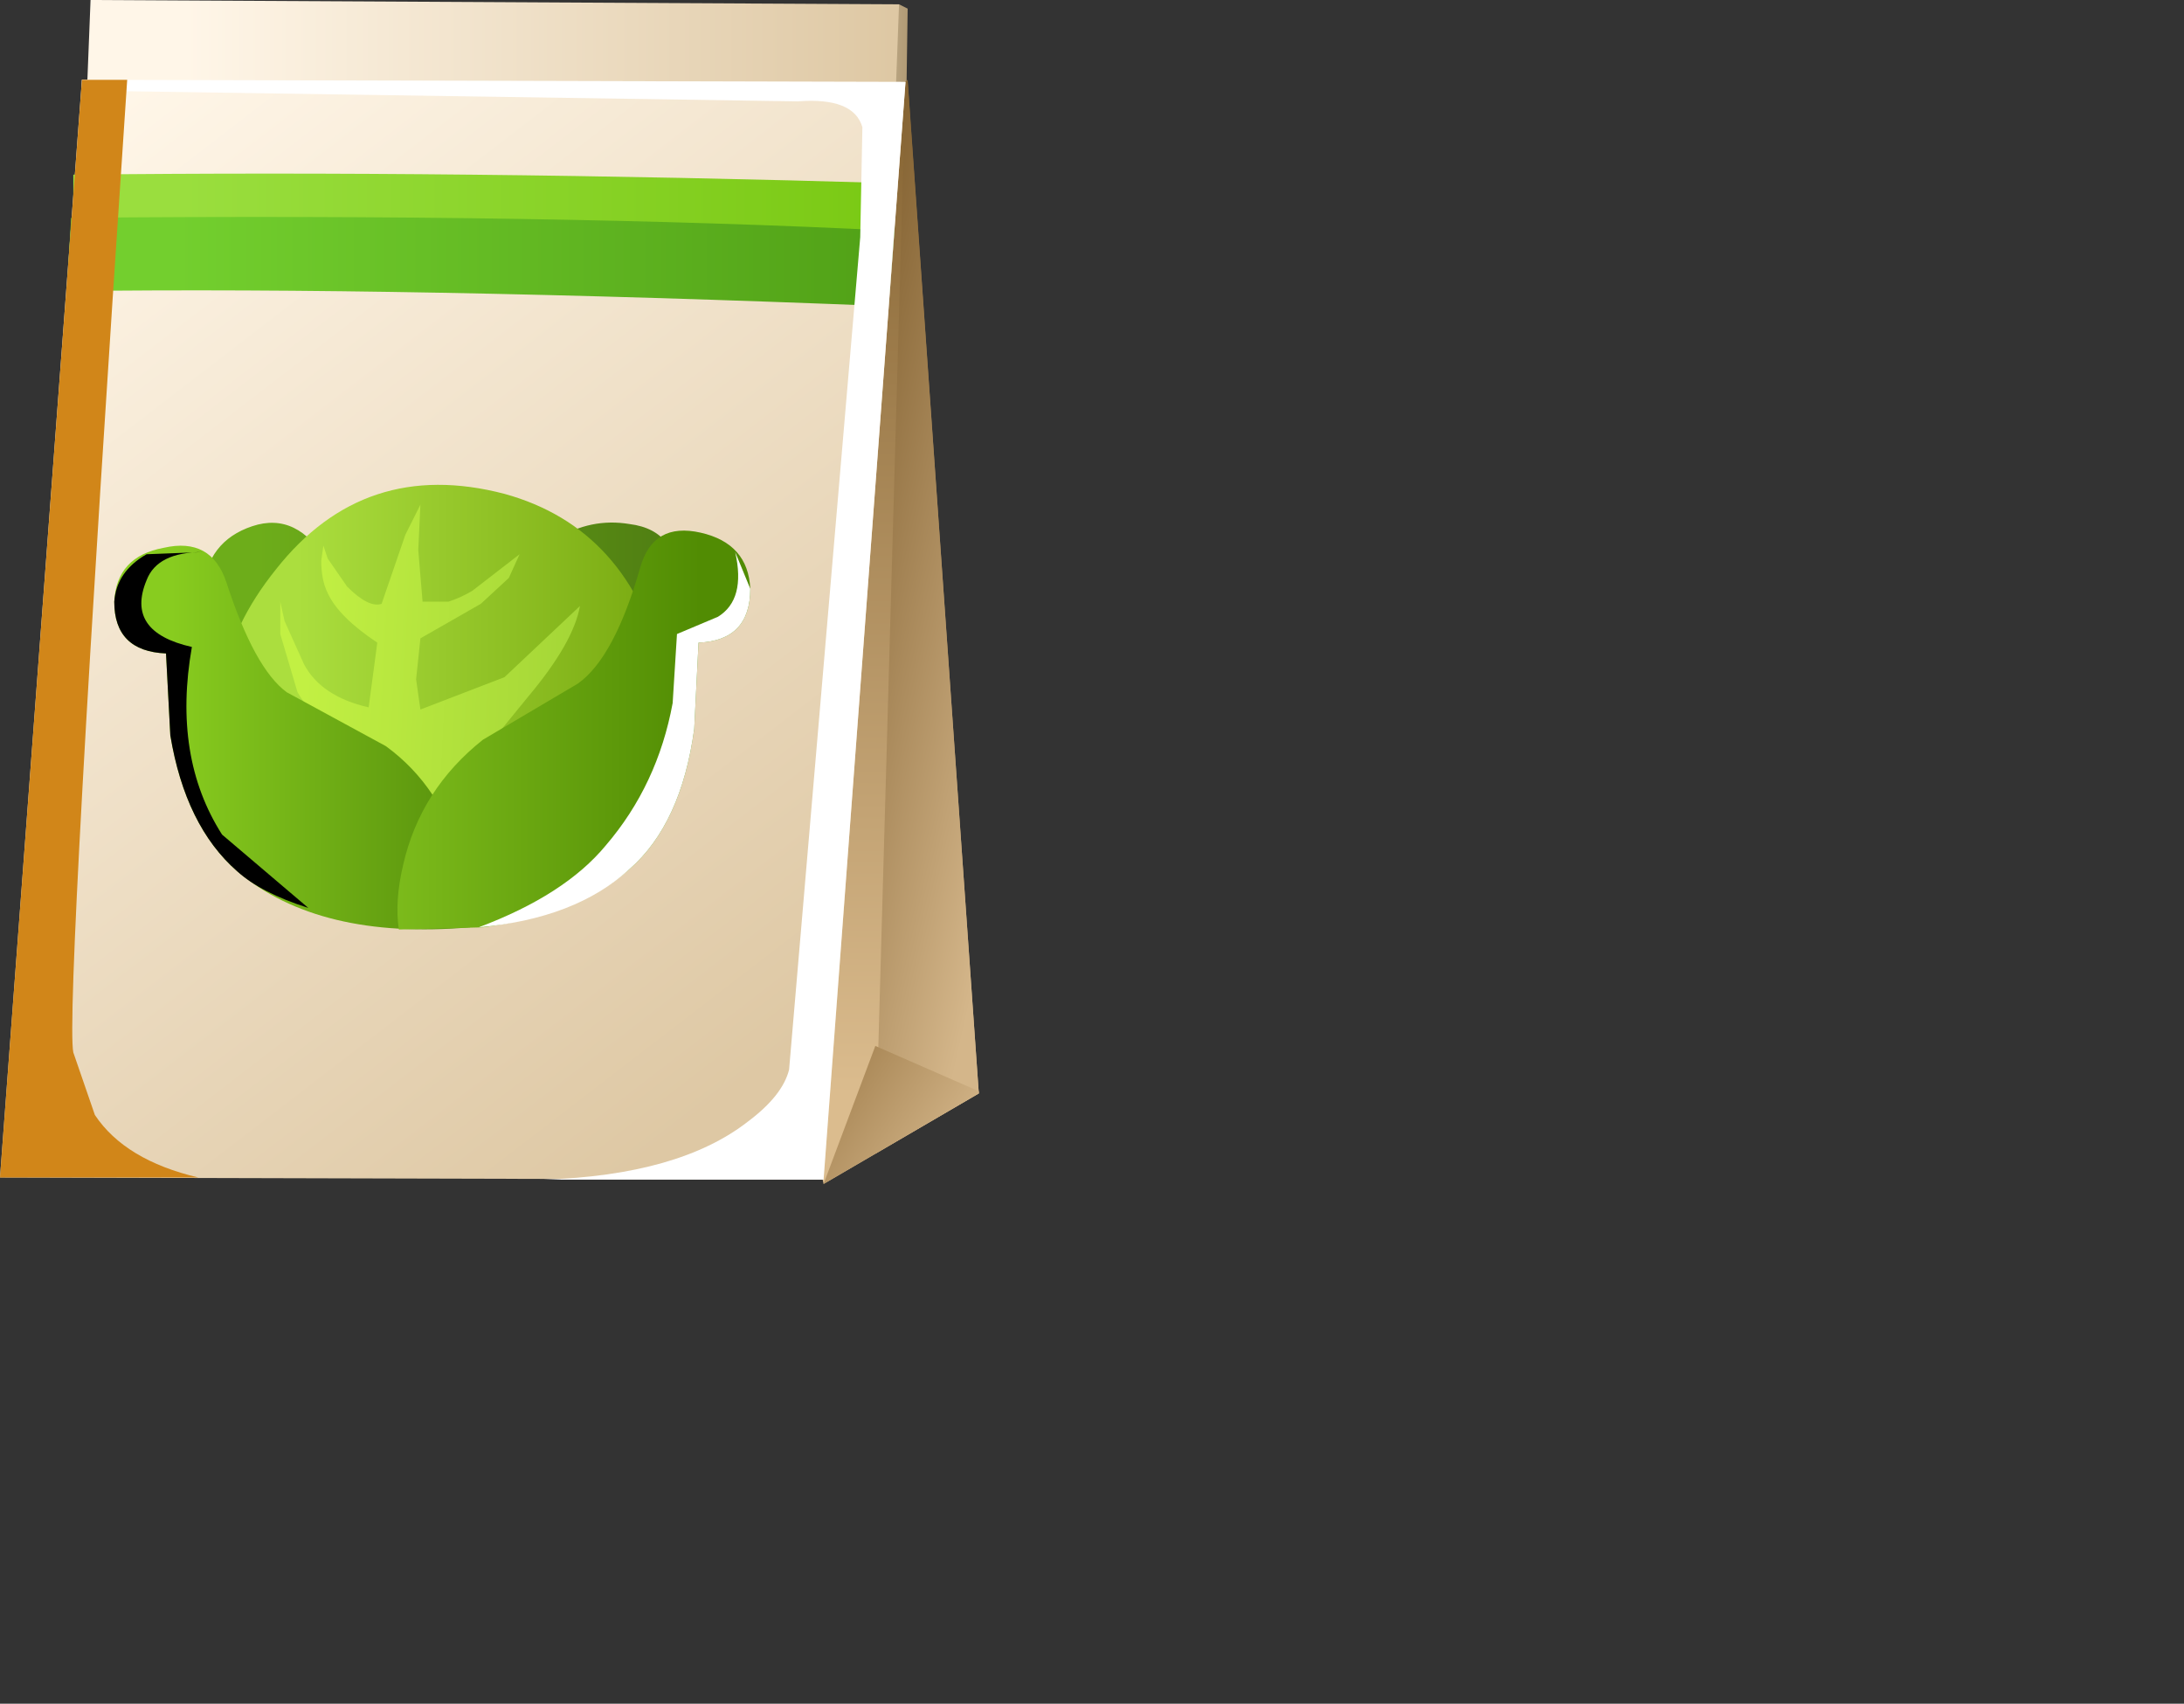 <?xml version="1.0" encoding="UTF-8" standalone="no"?>
<svg xmlns:xlink="http://www.w3.org/1999/xlink" height="39.5px" width="50.65px" xmlns="http://www.w3.org/2000/svg">
  <rect width="100%" height="100%" fill="#333333" stroke="none"/>
  <g transform="matrix(1.0, 0.0, 0.0, 1.0, 0.0, 0.0)">
    <use height="27.45" transform="matrix(1.0, 0.0, 0.0, 1.0, 0.0, 0.0)" width="22.7" xlink:href="#shape0"/>
    <use height="25.5" transform="matrix(1.0, 0.0, 0.0, 1.0, 1.9, 1.85)" width="19.1" xlink:href="#sprite0"/>
    <use height="25.45" transform="matrix(1.0, 0.0, 0.0, 1.0, 0.0, 1.85)" width="4.6" xlink:href="#sprite1"/>
    <use height="10.3" transform="matrix(1.0, 0.0, 0.0, 1.0, 2.65, 11.25)" width="14.75" xlink:href="#shape3"/>
    <use height="8.7" transform="matrix(1.0, 0.0, 0.0, 1.0, 11.1, 12.8)" width="6.3" xlink:href="#sprite2"/>
    <use height="8.4" transform="matrix(1.0, 0.0, 0.0, 1.0, 2.65, 12.65)" width="4.5" xlink:href="#sprite3"/>
  </g>
  <defs>
    <g id="shape0" transform="matrix(1.0, 0.0, 0.0, 1.0, -7.7, -12.05)">
      <path d="M25.1 15.45 L28.55 12.15 28.75 12.25 28.7 15.65 25.25 16.15 25.1 15.45" fill="url(#gradient0)" fill-rule="evenodd" stroke="none"/>
      <path d="M28.35 17.45 L9.6 17.1 9.8 12.05 28.55 12.15 28.35 17.45" fill="url(#gradient1)" fill-rule="evenodd" stroke="none"/>
      <path d="M22.5 19.3 L28.75 13.9 30.4 37.4 26.8 39.5 22.5 19.3" fill="url(#gradient2)" fill-rule="evenodd" stroke="none"/>
      <path d="M28.0 38.8 L28.7 13.95 28.75 13.95 30.4 37.4 28.0 38.8" fill="url(#gradient3)" fill-rule="evenodd" stroke="none"/>
      <path d="M26.8 39.5 L28.0 36.3 30.4 37.35 30.4 37.4 26.8 39.5" fill="url(#gradient4)" fill-rule="evenodd" stroke="none"/>
      <path d="M26.8 39.4 L7.7 39.35 9.6 13.9 28.7 13.95 26.8 39.4" fill="url(#gradient5)" fill-rule="evenodd" stroke="none"/>
      <path d="M9.35 17.1 Q15.2 16.9 28.45 17.3 L28.3 19.15 Q17.1 18.7 9.25 18.8 L9.35 17.1" fill="url(#gradient6)" fill-rule="evenodd" stroke="none"/>
      <path d="M9.4 16.1 Q18.35 16.0 28.5 16.3 L28.4 17.4 Q20.5 17.0 9.4 17.1 L9.4 16.1" fill="url(#gradient7)" fill-rule="evenodd" stroke="none"/>
    </g>
    <linearGradient gradientTransform="matrix(0.002, 0.0, 0.0, -0.002, 27.15, 14.15)" gradientUnits="userSpaceOnUse" id="gradient0" spreadMethod="pad" x1="-819.2" x2="819.2">
      <stop offset="0.0" stop-color="#fff6e8"/>
      <stop offset="1.0" stop-color="#b09a74"/>
    </linearGradient>
    <linearGradient gradientTransform="matrix(0.01, 0.0, 0.0, -0.01, 20.2, 14.75)" gradientUnits="userSpaceOnUse" id="gradient1" spreadMethod="pad" x1="-819.2" x2="819.2">
      <stop offset="0.0" stop-color="#fff6e8"/>
      <stop offset="1.0" stop-color="#dec8a4"/>
    </linearGradient>
    <linearGradient gradientTransform="matrix(-3.0E-4, 0.014, 0.014, 3.0E-4, 26.5, 25.95)" gradientUnits="userSpaceOnUse" id="gradient2" spreadMethod="pad" x1="-819.2" x2="819.2">
      <stop offset="0.0" stop-color="#876533"/>
      <stop offset="1.0" stop-color="#dbbc8e"/>
    </linearGradient>
    <linearGradient gradientTransform="matrix(0.004, 9.0E-4, 9.0E-4, -0.004, 28.75, 26.45)" gradientUnits="userSpaceOnUse" id="gradient3" spreadMethod="pad" x1="-819.2" x2="819.2">
      <stop offset="0.0" stop-color="#7d5b2a"/>
      <stop offset="1.0" stop-color="#d4b68a"/>
    </linearGradient>
    <linearGradient gradientTransform="matrix(0.003, 0.002, 0.002, -0.003, 27.25, 37.6)" gradientUnits="userSpaceOnUse" id="gradient4" spreadMethod="pad" x1="-819.2" x2="819.2">
      <stop offset="0.0" stop-color="#87622d"/>
      <stop offset="1.0" stop-color="#d4b68a"/>
    </linearGradient>
    <linearGradient gradientTransform="matrix(0.01, 0.013, 0.013, -0.01, 17.6, 25.9)" gradientUnits="userSpaceOnUse" id="gradient5" spreadMethod="pad" x1="-819.2" x2="819.2">
      <stop offset="0.0" stop-color="#fff6e8"/>
      <stop offset="1.0" stop-color="#dec8a4"/>
    </linearGradient>
    <linearGradient gradientTransform="matrix(0.01, 0.0, 0.0, -0.01, 20.0, 18.1)" gradientUnits="userSpaceOnUse" id="gradient6" spreadMethod="pad" x1="-819.2" x2="819.2">
      <stop offset="0.0" stop-color="#73cf2e"/>
      <stop offset="1.0" stop-color="#51a117"/>
    </linearGradient>
    <linearGradient gradientTransform="matrix(0.01, 0.0, 0.0, -0.01, 20.1, 16.75)" gradientUnits="userSpaceOnUse" id="gradient7" spreadMethod="pad" x1="-819.2" x2="819.2">
      <stop offset="0.0" stop-color="#9ade3e"/>
      <stop offset="1.0" stop-color="#7ac914"/>
    </linearGradient>
    <g id="sprite0" transform="matrix(1.0, 0.0, 0.0, 1.0, 0.0, 0.0)">
      <use height="25.5" transform="matrix(1.0, 0.0, 0.0, 1.0, 0.0, 0.0)" width="19.1" xlink:href="#shape1"/>
    </g>
    <g id="shape1" transform="matrix(1.0, 0.0, 0.0, 1.0, 0.0, 0.0)">
      <path d="M15.45 24.15 Q16.25 23.55 16.4 22.95 L18.05 3.65 18.1 1.1 Q17.9 0.4 16.6 0.5 L0.0 0.25 0.0 0.0 19.1 0.05 17.2 25.5 10.7 25.5 Q13.85 25.4 15.45 24.15" fill="#ffffff" fill-rule="evenodd" stroke="none"/>
    </g>
    <g id="sprite1" transform="matrix(1.0, 0.0, 0.0, 1.0, 0.0, 0.0)">
      <use height="25.45" transform="matrix(1.0, 0.0, 0.0, 1.0, 0.0, 0.0)" width="4.6" xlink:href="#shape2"/>
    </g>
    <g id="shape2" transform="matrix(1.0, 0.0, 0.0, 1.0, 0.0, 0.0)">
      <path d="M1.9 0.0 L2.95 0.0 Q1.5 21.55 1.7 22.55 L2.2 24.0 Q2.9 25.05 4.6 25.45 L0.0 25.45 1.9 0.0" fill="#d18619" fill-rule="evenodd" stroke="none"/>
    </g>
    <g id="shape3" transform="matrix(1.0, 0.0, 0.0, 1.0, -2.65, -11.25)">
      <path d="M4.7 13.7 Q4.8 12.55 5.85 12.2 6.9 11.85 7.6 13.05 L12.9 12.5 Q13.7 12.0 14.6 12.15 15.8 12.3 15.7 13.7 15.6 15.9 8.6 17.95 L5.25 16.5 4.7 13.7" fill="url(#gradient8)" fill-rule="evenodd" stroke="none"/>
      <path d="M6.65 20.05 L5.55 18.45 Q4.35 15.75 6.4 13.2 8.45 10.6 11.7 11.45 14.6 12.25 15.4 15.55 16.2 18.8 14.0 20.3 12.3 21.55 10.2 21.5 8.05 21.45 6.65 20.05" fill="url(#gradient9)" fill-rule="evenodd" stroke="none"/>
      <path d="M9.7 12.75 L9.8 13.95 10.4 13.95 Q10.7 13.85 10.95 13.7 L12.05 12.85 11.8 13.4 11.15 14.0 9.75 14.8 9.65 15.75 9.75 16.45 11.7 15.7 13.45 14.05 Q13.3 14.9 12.25 16.15 L10.05 18.85 Q9.9 19.45 9.6 19.15 L8.7 17.75 Q7.4 16.9 6.9 16.05 L6.5 14.7 6.5 13.95 6.6 14.4 7.05 15.4 Q7.45 16.15 8.55 16.4 L8.75 14.9 Q7.85 14.3 7.6 13.75 7.45 13.45 7.45 13.0 L7.5 12.65 7.6 12.95 8.05 13.6 Q8.55 14.1 8.85 14.0 L9.4 12.4 9.75 11.7 9.7 12.75" fill="url(#gradient10)" fill-rule="evenodd" stroke="none"/>
      <path d="M5.5 20.2 Q4.3 19.15 3.95 17.05 L3.85 15.15 Q2.65 15.1 2.65 13.95 2.7 12.9 3.8 12.7 4.9 12.45 5.25 13.5 5.9 15.5 6.65 16.05 L8.95 17.3 Q10.25 18.25 10.7 19.95 L10.9 21.5 Q7.4 21.8 5.5 20.2" fill="url(#gradient11)" fill-rule="evenodd" stroke="none"/>
      <path d="M9.35 20.05 Q9.75 18.3 11.2 17.15 L13.4 15.85 Q14.25 15.25 14.85 13.15 15.15 12.1 16.25 12.35 17.35 12.6 17.4 13.65 17.4 14.85 16.2 14.9 L16.1 16.9 Q15.8 19.1 14.6 20.15 13.4 21.2 11.2 21.5 L9.25 21.55 Q9.15 20.9 9.35 20.05" fill="url(#gradient12)" fill-rule="evenodd" stroke="none"/>
    </g>
    <linearGradient gradientTransform="matrix(0.006, 0.0, 0.0, -0.006, 10.9, 15.05)" gradientUnits="userSpaceOnUse" id="gradient8" spreadMethod="pad" x1="-819.2" x2="819.2">
      <stop offset="0.0" stop-color="#6dad1a"/>
      <stop offset="1.0" stop-color="#4f7d12"/>
    </linearGradient>
    <linearGradient gradientTransform="matrix(0.005, 0.0, 0.0, -0.005, 11.0, 16.4)" gradientUnits="userSpaceOnUse" id="gradient9" spreadMethod="pad" x1="-819.2" x2="819.2">
      <stop offset="0.0" stop-color="#abde3e"/>
      <stop offset="1.0" stop-color="#7aab12"/>
    </linearGradient>
    <linearGradient gradientTransform="matrix(0.004, -3.0E-4, 2.0E-4, -0.004, 10.35, 15.4)" gradientUnits="userSpaceOnUse" id="gradient10" spreadMethod="pad" x1="-819.2" x2="819.2">
      <stop offset="0.0" stop-color="#c2f043"/>
      <stop offset="1.0" stop-color="#a3d536"/>
    </linearGradient>
    <linearGradient gradientTransform="matrix(0.004, 0.0, 0.0, -0.004, 7.25, 17.1)" gradientUnits="userSpaceOnUse" id="gradient11" spreadMethod="pad" x1="-819.2" x2="819.2">
      <stop offset="0.0" stop-color="#88cc1f"/>
      <stop offset="1.0" stop-color="#5a940d"/>
    </linearGradient>
    <linearGradient gradientTransform="matrix(0.005, 0.0, 0.0, -0.005, 12.15, 16.95)" gradientUnits="userSpaceOnUse" id="gradient12" spreadMethod="pad" x1="-819.2" x2="819.2">
      <stop offset="0.0" stop-color="#83c21f"/>
      <stop offset="1.0" stop-color="#518c03"/>
    </linearGradient>
    <g id="sprite2" transform="matrix(1.0, 0.0, 0.0, 1.0, 0.0, 0.0)">
      <use height="8.7" transform="matrix(1.0, 0.0, 0.0, 1.0, 0.0, 0.0)" width="6.3" xlink:href="#shape4"/>
    </g>
    <g id="shape4" transform="matrix(1.0, 0.0, 0.0, 1.0, 0.0, 0.0)">
      <path d="M6.3 0.85 Q6.3 2.05 5.1 2.1 L5.0 4.1 Q4.7 6.3 3.5 7.35 2.25 8.5 0.0 8.7 2.0 7.95 2.95 6.8 4.15 5.4 4.5 3.5 L4.6 1.9 5.55 1.5 Q6.2 1.1 5.95 0.0 L6.3 0.85" fill="#ffffff" fill-rule="evenodd" stroke="none"/>
    </g>
    <g id="sprite3" transform="matrix(1.0, 0.0, 0.0, 1.0, 0.0, 0.0)">
      <use height="8.4" transform="matrix(1.0, 0.0, 0.0, 1.0, 0.0, 0.0)" width="4.5" xlink:href="#shape5"/>
    </g>
    <g id="shape5" transform="matrix(1.0, 0.0, 0.0, 1.0, 0.0, 0.0)">
      <path d="M0.75 0.8 Q0.25 2.0 1.8 2.35 1.35 4.9 2.5 6.7 L4.5 8.4 Q3.4 8.05 2.85 7.55 1.65 6.5 1.3 4.4 L1.2 2.5 Q0.0 2.45 0.0 1.3 0.05 0.6 0.75 0.2 L2.05 0.15 Q1.0 0.15 0.75 0.8" fill="#000000" fill-rule="evenodd" stroke="none"/>
    </g>
  </defs>
</svg>
